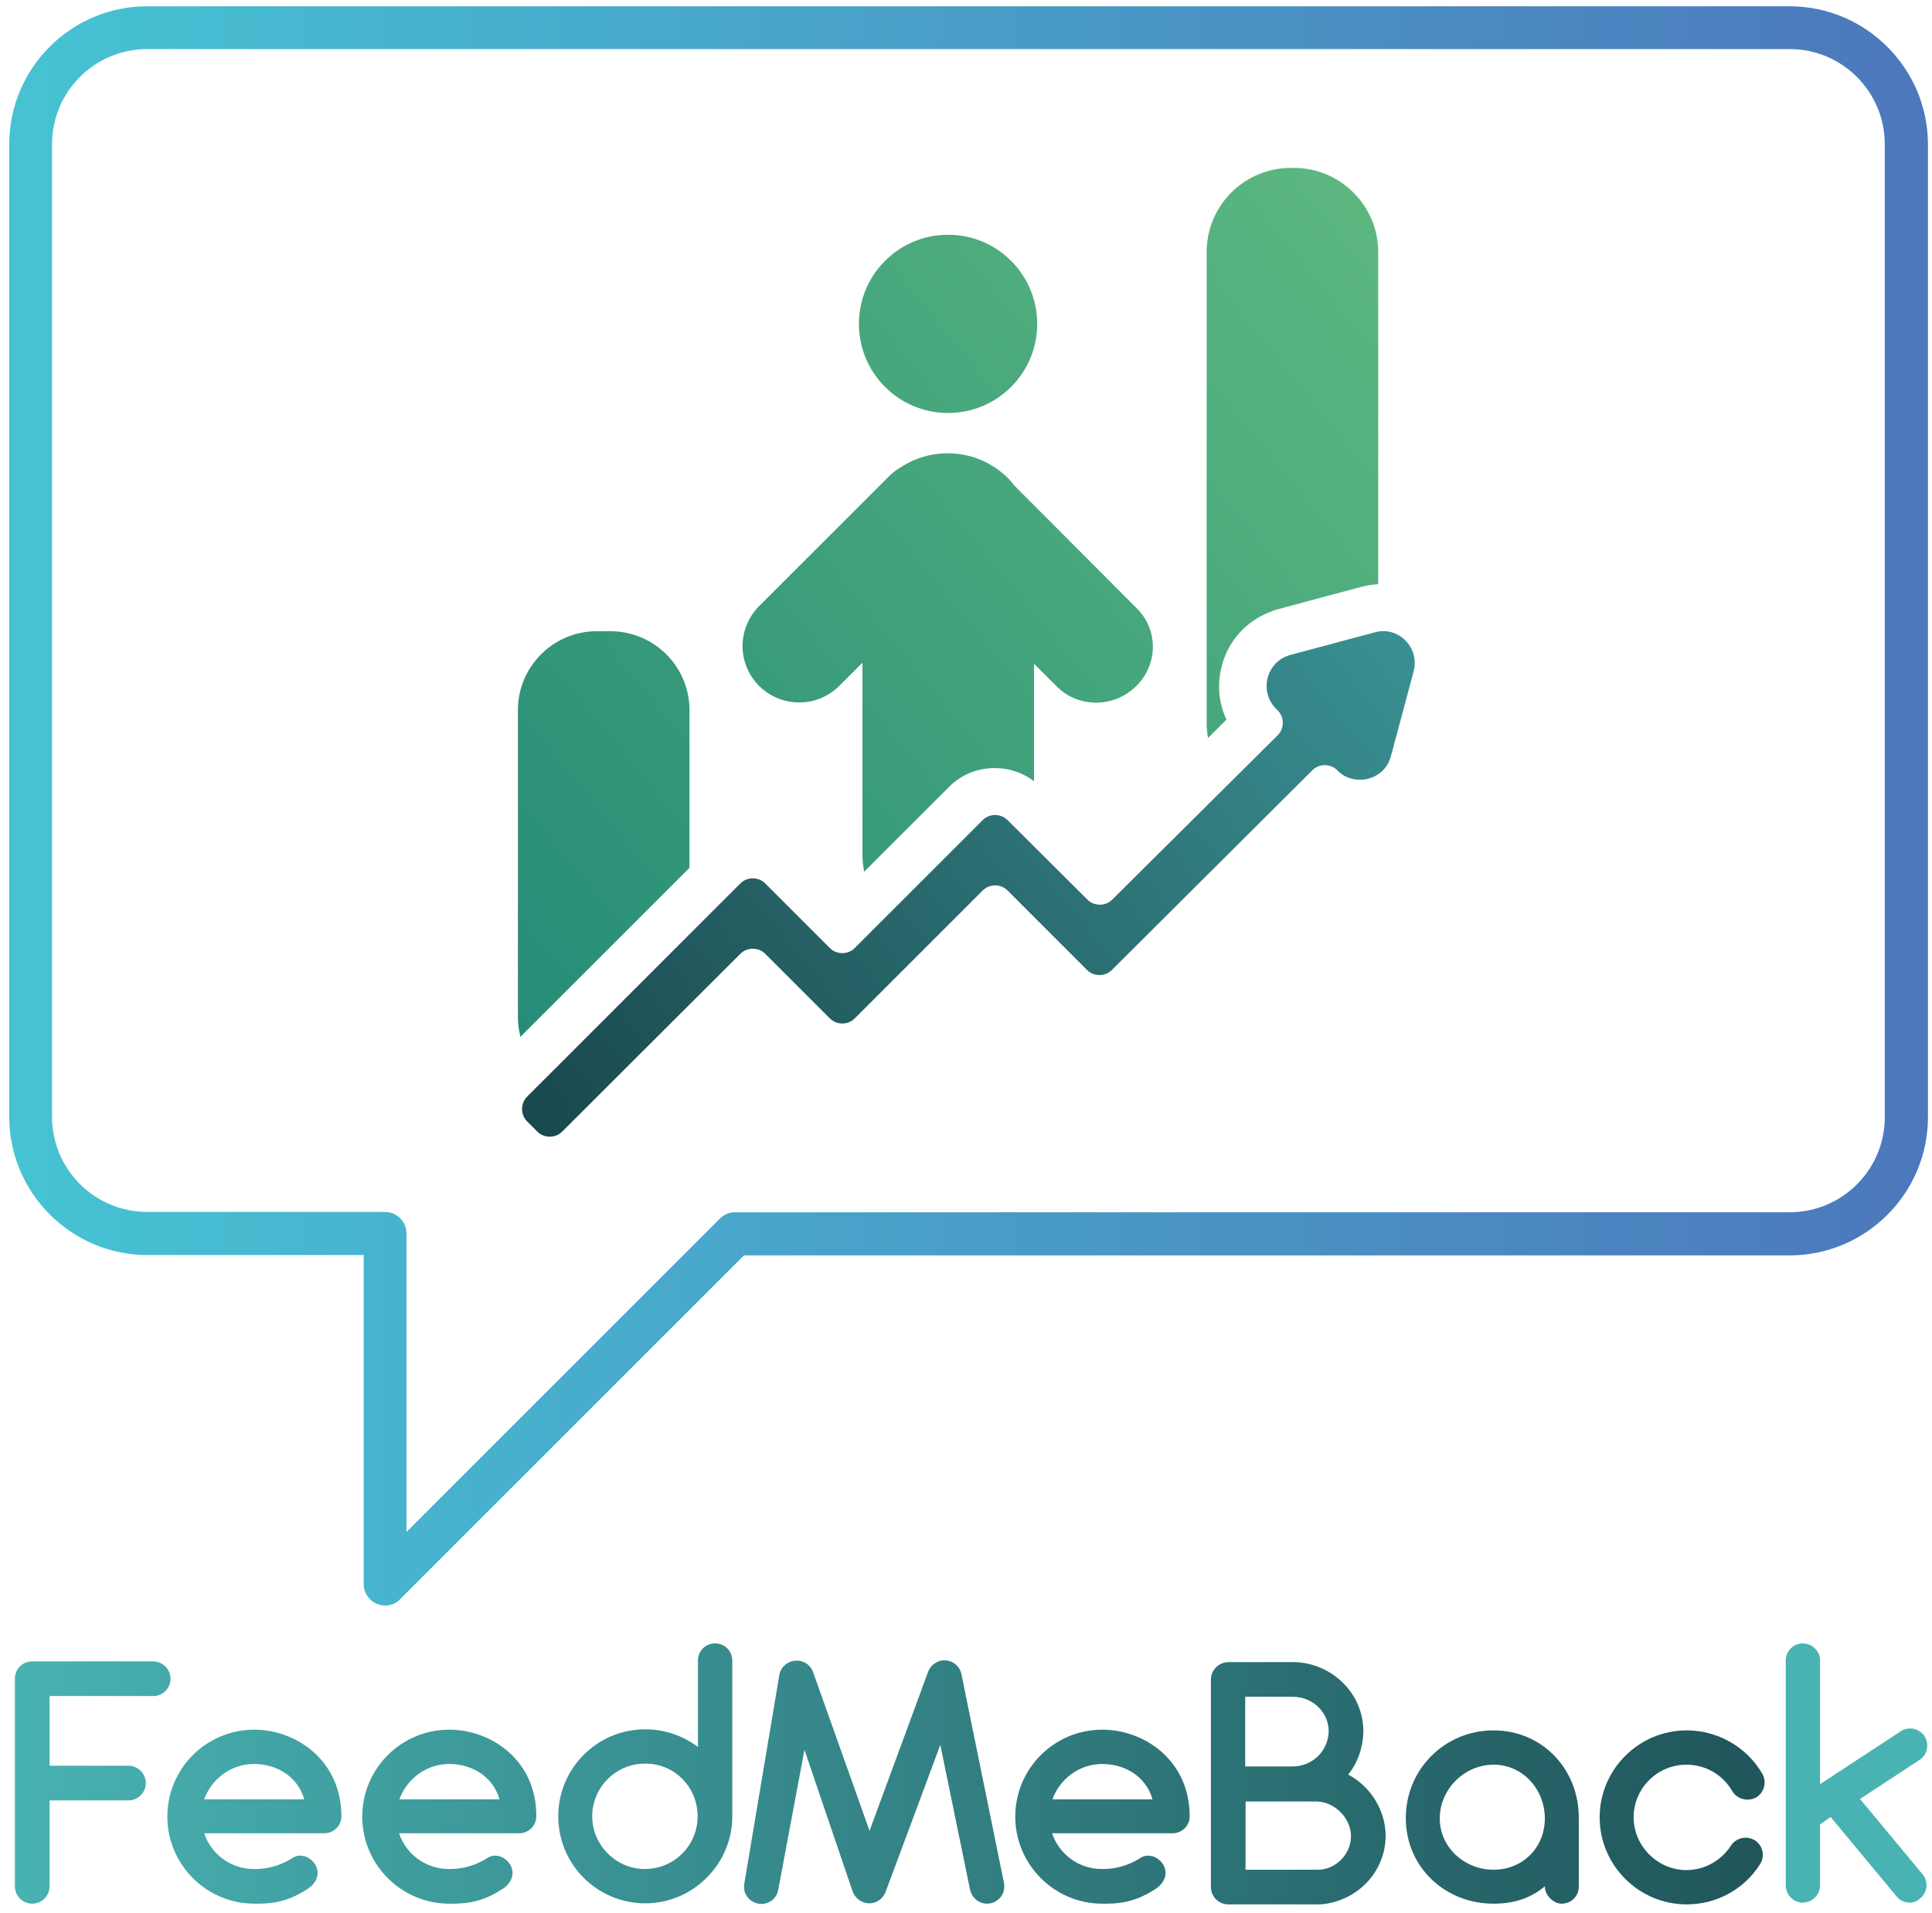 <svg fill="none" height="204" viewBox="0 0 206 204" width="206" xmlns="http://www.w3.org/2000/svg" xmlns:xlink="http://www.w3.org/1999/xlink"><linearGradient id="a" gradientUnits="userSpaceOnUse" x1=".973" x2="205.555" y1="85.935" y2="85.935"><stop offset="0" stop-color="#46c3d3"/><stop offset="1" stop-color="#4c78bc"/></linearGradient><linearGradient id="b"><stop offset="0" stop-color="#218877"/><stop offset="1" stop-color="#67c081"/></linearGradient><linearGradient id="c" gradientUnits="userSpaceOnUse" x1="37.264" x2="162.595" xlink:href="#b" y1="105.954" y2="3.411"/><linearGradient id="d" gradientUnits="userSpaceOnUse" x1="46.852" x2="172.182" xlink:href="#b" y1="117.672" y2="15.129"/><linearGradient id="e" gradientUnits="userSpaceOnUse" x1="44.377" x2="169.708" xlink:href="#b" y1="114.648" y2="12.105"/><linearGradient id="f" gradientUnits="userSpaceOnUse" x1="27.854" x2="153.183" xlink:href="#b" y1="94.45" y2="-8.092"/><linearGradient id="g"><stop offset="0" stop-color="#18444a"/><stop offset="1" stop-color="#49b3b3"/></linearGradient><linearGradient id="h" gradientUnits="userSpaceOnUse" x1="58.998" x2="184.331" xlink:href="#g" y1="132.519" y2="29.974"/><linearGradient id="i" gradientUnits="userSpaceOnUse" x1="223.558" x2="-2.016" xlink:href="#g" y1="190.103" y2="190.103"/><linearGradient id="j" gradientUnits="userSpaceOnUse" x1="223.53" x2="-2.014" xlink:href="#g" y1="193.77" y2="193.77"/><linearGradient id="k" gradientUnits="userSpaceOnUse" x1="223.529" x2="-2.014" xlink:href="#g" y1="193.77" y2="193.77"/><linearGradient id="l" gradientUnits="userSpaceOnUse" x1="223.53" x2="-2.013" xlink:href="#g" y1="189.123" y2="189.123"/><linearGradient id="m" gradientUnits="userSpaceOnUse" x1="223.527" x2="-2.014" xlink:href="#g" y1="190.062" y2="190.062"/><linearGradient id="n" gradientUnits="userSpaceOnUse" x1="223.53" x2="-2.013" xlink:href="#g" y1="193.77" y2="193.77"/><linearGradient id="o" gradientUnits="userSpaceOnUse" x1="223.531" x2="-2.014" xlink:href="#g" y1="190.177" y2="190.177"/><linearGradient id="p" gradientUnits="userSpaceOnUse" x1="223.531" x2="-2.015" xlink:href="#g" y1="193.788" y2="193.788"/><linearGradient id="q" gradientUnits="userSpaceOnUse" x1="223.532" x2="-2.034" xlink:href="#g" y1="193.807" y2="193.807"/><linearGradient id="r" gradientUnits="userSpaceOnUse" x1="223.527" x2="-2.001" y1="189.16" y2="189.16"><stop offset="0" stop-color="#18444a"/><stop offset="0" stop-color="#49b3b3"/></linearGradient><path d="m190.819.67h-175.125c-8.109 0-14.71 6.601-14.71 14.71v103.725c0 8.109 6.601 14.747 14.748 14.747h23.046v35.078c0 .943.566 1.773 1.395 2.112.264.114.566.189.868.189.604 0 1.207-.226 1.622-.679l36.662-36.662h111.495c8.109 0 14.748-6.6 14.748-14.748v-103.724c0-8.147-6.639-14.748-14.748-14.748zm10.146 118.472c0 5.62-4.564 10.147-10.146 10.147h-112.438c-.604 0-1.169.226-1.622.679l-26.704 26.704-4.941 4.941-1.773 1.773v-31.834c0-1.245-1.018-2.301-2.301-2.301h-25.346c-5.62 0-10.146-4.564-10.146-10.146v-103.725c0-5.62 4.564-10.146 10.146-10.146h175.125c5.62 0 10.146 4.564 10.146 10.146z" fill="url(#a)"/><path d="m73.516 75.729v16.822l-5.922 5.922-12.107 12.107c-.151-.641-.264-1.32-.264-2.036v-32.815c0-4.639 3.772-8.411 8.411-8.411h1.433c4.677 0 8.449 3.772 8.449 8.411z" fill="url(#c)"/><path d="m146.953 26.884v35.417c-.566.038-1.131.113-1.697.264l-3.697.981-5.318 1.433c-.302.075-.603.189-.867.302-2.49.981-4.376 3.017-5.092 5.695-.528 1.999-.34 3.998.49 5.771l-1.358 1.358-.603.604c-.113-.528-.151-1.094-.151-1.66v-50.165c0-4.941 3.998-8.977 8.977-8.977h.339c4.941 0 8.977 4.036 8.977 8.977z" fill="url(#d)"/><path d="m121.154 73.164c-1.169 1.169-2.716 1.773-4.262 1.773-1.547 0-3.093-.566-4.262-1.773l-2.377-2.376v12.522c-1.207-.905-2.64-1.396-4.186-1.396-1.773 0-3.433.641-4.715 1.848-.038.038-.113.113-.151.151l-5.733 5.733-3.319 3.319c-.113-.566-.189-1.169-.189-1.773v-20.519l-2.489 2.489c-2.338 2.338-6.148 2.338-8.524 0-1.169-1.169-1.773-2.716-1.773-4.262 0-1.546.604-3.093 1.773-4.262l13.579-13.579.151-.151c.415-.415.868-.792 1.396-1.094 1.433-.943 3.168-1.471 4.979-1.471 2.527 0 4.79 1.018 6.45 2.678.264.264.49.528.717.83l12.824 12.862c2.489 2.301 2.489 6.11.113 8.449z" fill="url(#e)"/><path d="m101.088 44.046c5.249 0 9.505-4.255 9.505-9.505 0-5.249-4.256-9.505-9.505-9.505-5.25 0-9.505 4.255-9.505 9.505 0 5.25 4.255 9.505 9.505 9.505z" fill="url(#f)"/><path d="m150.725 71.618-2.414 9.015c-.415 1.622-1.848 2.527-3.319 2.527-.868 0-1.735-.302-2.414-1.018-.717-.717-1.924-.717-2.641 0l-21.386 21.311c-.716.716-1.923.716-2.64 0l-8.486-8.487c-.717-.717-1.924-.717-2.641 0l-13.654 13.654c-.717.717-1.924.717-2.64 0l-6.902-6.903c-.717-.716-1.924-.716-2.64 0l-19.01 18.973c-.717.716-1.924.716-2.64 0l-1.094-1.094c-.717-.717-.717-1.924 0-2.64l22.744-22.744c.717-.717 1.924-.717 2.64 0l6.902 6.902c.717.717 1.924.717 2.64 0l13.654-13.654c.717-.717 1.924-.717 2.641 0l8.524 8.486c.716.717 1.923.717 2.64 0l17.652-17.539c.717-.717.717-1.924 0-2.64l-.188-.189c-1.849-1.848-1.019-5.054 1.546-5.733l9.015-2.414c2.489-.679 4.79 1.622 4.111 4.187z" fill="url(#h)"/><path d="m16.335 177.19h-12.786c-.038 0-.038 0-.075 0h-.038c-1.056 0-1.848.83-1.848 1.849v22.14c0 1.018.83 1.848 1.848 1.848s1.848-.83 1.848-1.848v-9.165h8.411c1.018 0 1.848-.83 1.848-1.849 0-1.056-.868-1.848-1.848-1.848h-8.411v-7.43h11.051c1.018 0 1.848-.83 1.848-1.848 0-1.056-.868-1.849-1.848-1.849z" fill="url(#i)"/><path d="m27.123 184.47c-5.13 0-9.279 4.149-9.279 9.279 0 5.092 4.149 9.278 9.279 9.278 1.358 0 3.244.038 5.695-1.584.868-.566 1.32-1.509.868-2.451-.453-.906-1.584-1.396-2.452-.868-1.773 1.132-3.281 1.207-4.149 1.207-2.489 0-4.564-1.584-5.318-3.81h12.786c1.056 0 1.848-.829 1.848-1.81 0-5.959-4.828-9.241-9.279-9.241zm-5.356 7.431c.792-2.188 2.867-3.772 5.318-3.772 2.225 0 4.601 1.169 5.356 3.772z" fill="url(#j)"/><path d="m47.905 184.47c-5.13 0-9.279 4.149-9.279 9.279 0 5.092 4.149 9.278 9.279 9.278 1.358 0 3.244.038 5.696-1.584.868-.566 1.32-1.509.868-2.451-.453-.906-1.584-1.396-2.452-.868-1.773 1.132-3.281 1.207-4.149 1.207-2.489 0-4.564-1.584-5.318-3.81h12.786c1.056 0 1.848-.829 1.848-1.81.038-5.959-4.79-9.241-9.279-9.241zm-5.318 7.431c.792-2.188 2.867-3.772 5.318-3.772 2.225 0 4.602 1.169 5.356 3.772z" fill="url(#k)"/><path d="m76.232 175.267c-1.018 0-1.81.83-1.81 1.81v9.241c-1.546-1.169-3.508-1.886-5.62-1.886-5.13 0-9.279 4.149-9.279 9.279s4.149 9.279 9.279 9.279c5.092 0 9.279-4.187 9.279-9.279v-16.634c0-1.018-.83-1.81-1.848-1.81zm-1.848 18.444c0 3.131-2.527 5.62-5.62 5.62s-5.62-2.565-5.62-5.62c0-3.093 2.527-5.62 5.62-5.62 3.131-.038 5.62 2.489 5.62 5.62z" fill="url(#l)"/><path d="m107.047 200.802-4.526-22.216c-.151-.868-.905-1.471-1.735-1.509-.83-.038-1.584.49-1.848 1.283l-6.223 16.897-5.997-16.86c-.264-.83-1.056-1.358-1.886-1.282-.868.038-1.584.679-1.735 1.509l-3.734 22.253c-.189 1.056.49 1.961 1.509 2.15s1.961-.528 2.112-1.509l2.791-14.898 5.13 15.087c.264.754.981 1.282 1.773 1.282.83 0 1.509-.528 1.773-1.282l5.809-15.615 3.168 15.426c.189.868.943 1.509 1.811 1.509.113 0 .264-.038.377-.038 1.018-.226 1.622-1.169 1.433-2.187z" fill="url(#m)"/><path d="m117.533 184.47c-5.13 0-9.279 4.149-9.279 9.279 0 5.092 4.149 9.278 9.279 9.278 1.358 0 3.244.038 5.695-1.584.868-.566 1.321-1.509.868-2.451-.453-.906-1.584-1.396-2.452-.868-1.772 1.132-3.281 1.207-4.149 1.207-2.489 0-4.564-1.584-5.318-3.81h12.824c1.056 0 1.848-.829 1.848-1.81 0-5.959-4.828-9.241-9.316-9.241zm-5.318 7.431c.792-2.188 2.866-3.772 5.318-3.772 2.225 0 4.602 1.169 5.356 3.772z" fill="url(#n)"/><path d="m143.747 189.26c1.019-1.245 1.584-2.866 1.622-4.601 0-4.074-3.319-7.205-7.204-7.393h-7.167c-1.056 0-1.885.867-1.885 1.848v22.141c0 1.018.829 1.848 1.848 1.848h.037.076 9.731c3.847-.302 6.903-3.395 6.94-7.28 0-2.753-1.622-5.318-3.998-6.563zm-10.938-8.298h5.016c2.113 0 3.81 1.584 3.848 3.659-.038 2.112-1.735 3.772-3.848 3.772h-5.054v-7.431zm7.732 18.444h-7.732v-7.279h7.544c2.036.037 3.696 1.848 3.696 3.696 0 1.999-1.697 3.583-3.508 3.583z" fill="url(#o)"/><path d="m159.249 184.545c-5.205 0-9.354 4.149-9.354 9.354 0 5.206 4.149 9.128 9.354 9.128 2.112 0 3.885-.528 5.469-1.848 0 1.056 1.019 1.848 1.773 1.848 1.056 0 1.848-.792 1.848-1.848v-7.242c.038-5.243-3.885-9.392-9.09-9.392zm0 14.861c-3.093 0-5.733-2.376-5.733-5.469 0-3.13 2.64-5.733 5.733-5.733 3.131 0 5.469 2.64 5.469 5.733s-2.338 5.469-5.469 5.469z" fill="url(#p)"/><path d="m187.123 196.276c-.868-.528-1.999-.302-2.565.565-1.056 1.622-2.829 2.603-4.753 2.603-3.055 0-5.62-2.565-5.62-5.62 0-3.131 2.565-5.62 5.62-5.62 2.037 0 3.885 1.056 4.904 2.829.528.867 1.622 1.131 2.527.679.867-.528 1.169-1.622.679-2.527-1.66-2.867-4.753-4.64-8.072-4.64-5.092 0-9.279 4.149-9.279 9.279 0 5.092 4.149 9.279 9.279 9.279 3.168 0 6.11-1.584 7.808-4.262.565-.83.339-2-.528-2.565z" fill="url(#q)"/><path d="m198.325 191.863 6.488-4.262c.792-.642.905-1.811.264-2.603-.679-.792-1.811-.867-2.603-.226l-8.411 5.507v-13.202c0-1.018-.868-1.81-1.848-1.81-.981 0-1.811.83-1.811 1.81v23.989c0 1.018.83 1.848 1.811 1.848 1.018 0 1.848-.83 1.848-1.848v-6.488l1.131-.792 7.016 8.449c.34.453.868.679 1.396.679.415 0 .829-.151 1.131-.452.792-.642.905-1.773.264-2.565z" fill="url(#r)"/></svg>